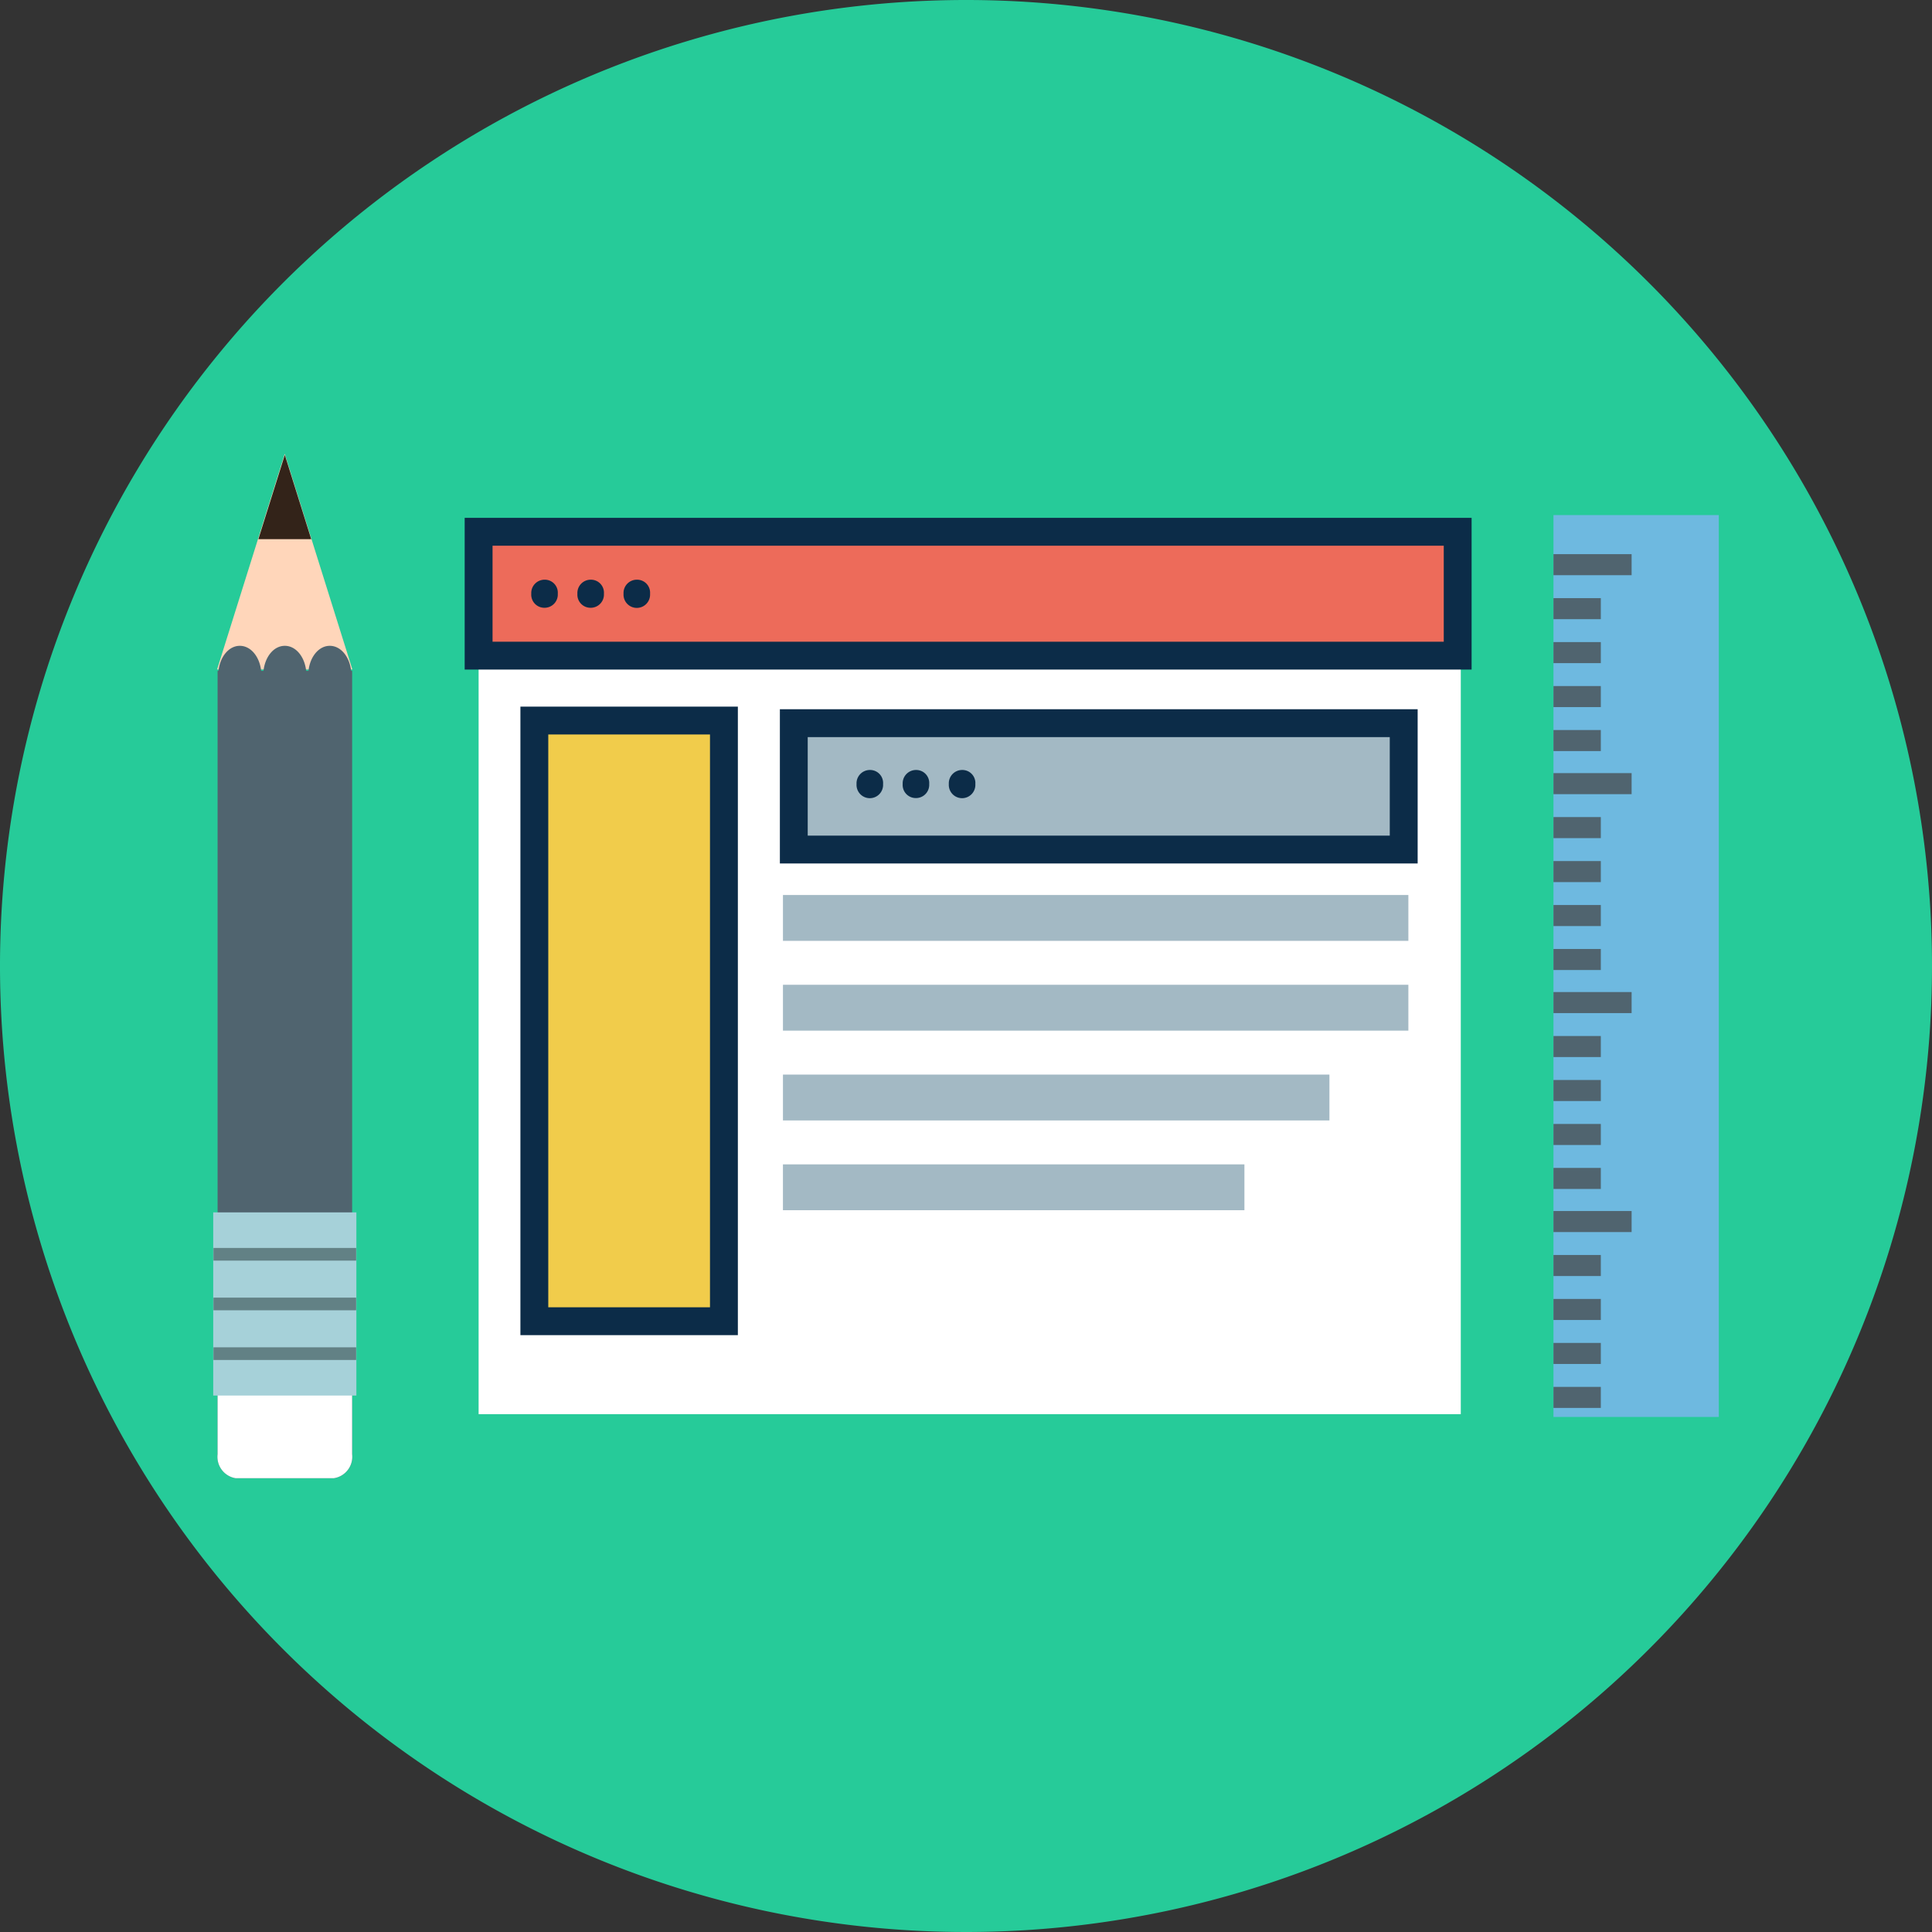 <svg id="Grupo_72191" data-name="Grupo 72191" xmlns="http://www.w3.org/2000/svg" xmlns:xlink="http://www.w3.org/1999/xlink" width="100.336" height="100.337" viewBox="0 0 100.336 100.337">
  <rect x="0" y="0" width="100.336" height="100.337" fill="#333333" stroke="none"/>
  <defs>
    <clipPath id="clip-path">
      <rect id="Rectángulo_9431" data-name="Rectángulo 9431" width="100.336" height="100.337" transform="translate(0 0)" fill="none"/>
    </clipPath>
  </defs>
  <g id="Grupo_72191-2" data-name="Grupo 72191" clip-path="url(#clip-path)">
    <path id="Trazado_161459" data-name="Trazado 161459" d="M100.336,50.17A50.168,50.168,0,1,1,50.168,0a50.167,50.167,0,0,1,50.168,50.17" fill="#26cb99"/>
    <rect id="Rectángulo_9396" data-name="Rectángulo 9396" width="51.008" height="45.665" transform="translate(24.856 27.778)" fill="#fff"/>
    <rect id="Rectángulo_9397" data-name="Rectángulo 9397" width="50.042" height="6.594" transform="translate(25.339 27.617)" fill="#ed6b5a"/>
    <path id="Trazado_161460" data-name="Trazado 161460" d="M76.426,34.773H24.132V26.894H76.426ZM25.58,33.327h49.4V28.341H25.58Z" fill="#0c2c48"/>
    <rect id="Rectángulo_9398" data-name="Rectángulo 9398" width="11.293" height="32.641" transform="translate(27.027 36.698)" fill="#0c2c48"/>
    <rect id="Rectángulo_9399" data-name="Rectángulo 9399" width="8.398" height="29.748" transform="translate(28.474 38.144)" fill="#f1cc4b"/>
    <rect id="Rectángulo_9400" data-name="Rectángulo 9400" width="33.122" height="8.01" transform="translate(40.502 36.833)" fill="#0c2c48"/>
    <rect id="Rectángulo_9401" data-name="Rectángulo 9401" width="30.228" height="5.116" transform="translate(41.948 38.281)" fill="#a3b9c4"/>
    <path id="Trazado_161461" data-name="Trazado 161461" d="M27.591,30.835a.69.69,0,0,1,.694-.729.675.675,0,0,1,.683.729.688.688,0,0,1-.706.729.68.68,0,0,1-.671-.729" fill="#0c2c48"/>
    <path id="Trazado_161462" data-name="Trazado 161462" d="M29.987,30.835a.69.69,0,0,1,.695-.729.675.675,0,0,1,.682.729.688.688,0,0,1-.706.729.68.68,0,0,1-.671-.729" fill="#0c2c48"/>
    <path id="Trazado_161463" data-name="Trazado 161463" d="M32.383,30.835a.69.69,0,0,1,.695-.729.674.674,0,0,1,.682.729.69.69,0,1,1-1.377,0" fill="#0c2c48"/>
    <path id="Trazado_161464" data-name="Trazado 161464" d="M44.484,40.717a.692.692,0,0,1,.695-.729.675.675,0,0,1,.682.729.69.69,0,1,1-1.377,0" fill="#0c2c48"/>
    <path id="Trazado_161465" data-name="Trazado 161465" d="M46.88,40.717a.692.692,0,0,1,.695-.729.676.676,0,0,1,.682.729.687.687,0,0,1-.706.729.68.68,0,0,1-.671-.729" fill="#0c2c48"/>
    <path id="Trazado_161466" data-name="Trazado 161466" d="M49.276,40.717a.692.692,0,0,1,.695-.729.675.675,0,0,1,.682.729.69.69,0,1,1-1.377,0" fill="#0c2c48"/>
    <rect id="Rectángulo_9402" data-name="Rectángulo 9402" width="32.48" height="2.381" transform="translate(40.662 46.481)" fill="#a3b9c4"/>
    <rect id="Rectángulo_9403" data-name="Rectángulo 9403" width="32.48" height="2.382" transform="translate(40.662 51.143)" fill="#a3b9c4"/>
    <rect id="Rectángulo_9404" data-name="Rectángulo 9404" width="28.38" height="2.382" transform="translate(40.662 55.807)" fill="#a3b9c4"/>
    <rect id="Rectángulo_9405" data-name="Rectángulo 9405" width="23.966" height="2.381" transform="translate(40.661 60.47)" fill="#a3b9c4"/>
    <path id="Trazado_161467" data-name="Trazado 161467" d="M18.3,34.767l-3.512-11.2-3.514,11.2Z" fill="#ffd6ba"/>
    <path id="Trazado_161468" data-name="Trazado 161468" d="M16.163,28l-1.372-4.373L13.419,28Z" fill="#332319"/>
    <path id="Trazado_161469" data-name="Trazado 161469" d="M17.127,33.54c-.573,0-1.029.571-1.106,1.3H15.9c-.078-.73-.532-1.3-1.108-1.3s-1.028.568-1.107,1.3h-.123c-.077-.729-.533-1.3-1.107-1.3s-1.03.571-1.108,1.3H11.3V75.523a1.129,1.129,0,0,0,.943,1.247l5.1,0a1.126,1.126,0,0,0,.945-1.243V34.84h-.053c-.078-.729-.533-1.3-1.107-1.3" fill="#50646f"/>
    <path id="Trazado_161470" data-name="Trazado 161470" d="M17.342,76.768a1.126,1.126,0,0,0,.945-1.243V71.5H11.3v4.024a1.127,1.127,0,0,0,.943,1.246" fill="#fff"/>
    <rect id="Rectángulo_9406" data-name="Rectángulo 9406" width="7.435" height="9.513" transform="translate(11.073 62.963)" fill="#a6d1d9"/>
    <rect id="Rectángulo_9407" data-name="Rectángulo 9407" width="7.411" height="0.658" transform="translate(11.086 69.971)" fill="#628185"/>
    <rect id="Rectángulo_9408" data-name="Rectángulo 9408" width="7.41" height="0.657" transform="translate(11.086 67.391)" fill="#628185"/>
    <rect id="Rectángulo_9409" data-name="Rectángulo 9409" width="7.411" height="0.658" transform="translate(11.086 64.811)" fill="#628185"/>
    <rect id="Rectángulo_9410" data-name="Rectángulo 9410" width="8.587" height="46.837" transform="translate(80.677 26.75)" fill="#6eb9e0"/>
    <rect id="Rectángulo_9411" data-name="Rectángulo 9411" width="4.059" height="1.093" transform="translate(80.677 28.779)" fill="#50646f"/>
    <rect id="Rectángulo_9412" data-name="Rectángulo 9412" width="2.46" height="1.093" transform="translate(80.677 31.063)" fill="#50646f"/>
    <rect id="Rectángulo_9413" data-name="Rectángulo 9413" width="2.46" height="1.093" transform="translate(80.677 33.346)" fill="#50646f"/>
    <rect id="Rectángulo_9414" data-name="Rectángulo 9414" width="2.46" height="1.093" transform="translate(80.677 35.629)" fill="#50646f"/>
    <rect id="Rectángulo_9415" data-name="Rectángulo 9415" width="2.46" height="1.093" transform="translate(80.677 37.913)" fill="#50646f"/>
    <rect id="Rectángulo_9416" data-name="Rectángulo 9416" width="4.059" height="1.093" transform="translate(80.677 40.151)" fill="#50646f"/>
    <rect id="Rectángulo_9417" data-name="Rectángulo 9417" width="2.46" height="1.093" transform="translate(80.677 42.434)" fill="#50646f"/>
    <rect id="Rectángulo_9418" data-name="Rectángulo 9418" width="2.46" height="1.093" transform="translate(80.677 44.718)" fill="#50646f"/>
    <rect id="Rectángulo_9419" data-name="Rectángulo 9419" width="2.46" height="1.093" transform="translate(80.677 47.001)" fill="#50646f"/>
    <rect id="Rectángulo_9420" data-name="Rectángulo 9420" width="2.46" height="1.093" transform="translate(80.677 49.284)" fill="#50646f"/>
    <rect id="Rectángulo_9421" data-name="Rectángulo 9421" width="4.059" height="1.093" transform="translate(80.677 51.521)" fill="#50646f"/>
    <rect id="Rectángulo_9422" data-name="Rectángulo 9422" width="2.46" height="1.093" transform="translate(80.677 53.804)" fill="#50646f"/>
    <rect id="Rectángulo_9423" data-name="Rectángulo 9423" width="2.46" height="1.093" transform="translate(80.677 56.088)" fill="#50646f"/>
    <rect id="Rectángulo_9424" data-name="Rectángulo 9424" width="2.46" height="1.093" transform="translate(80.677 58.371)" fill="#50646f"/>
    <rect id="Rectángulo_9425" data-name="Rectángulo 9425" width="2.46" height="1.093" transform="translate(80.677 60.654)" fill="#50646f"/>
    <rect id="Rectángulo_9426" data-name="Rectángulo 9426" width="4.059" height="1.093" transform="translate(80.677 62.893)" fill="#50646f"/>
    <rect id="Rectángulo_9427" data-name="Rectángulo 9427" width="2.46" height="1.093" transform="translate(80.677 65.176)" fill="#50646f"/>
    <rect id="Rectángulo_9428" data-name="Rectángulo 9428" width="2.46" height="1.093" transform="translate(80.677 67.459)" fill="#50646f"/>
    <rect id="Rectángulo_9429" data-name="Rectángulo 9429" width="2.46" height="1.093" transform="translate(80.677 69.743)" fill="#50646f"/>
    <rect id="Rectángulo_9430" data-name="Rectángulo 9430" width="2.46" height="1.093" transform="translate(80.677 72.026)" fill="#50646f"/>
  </g>
</svg>
